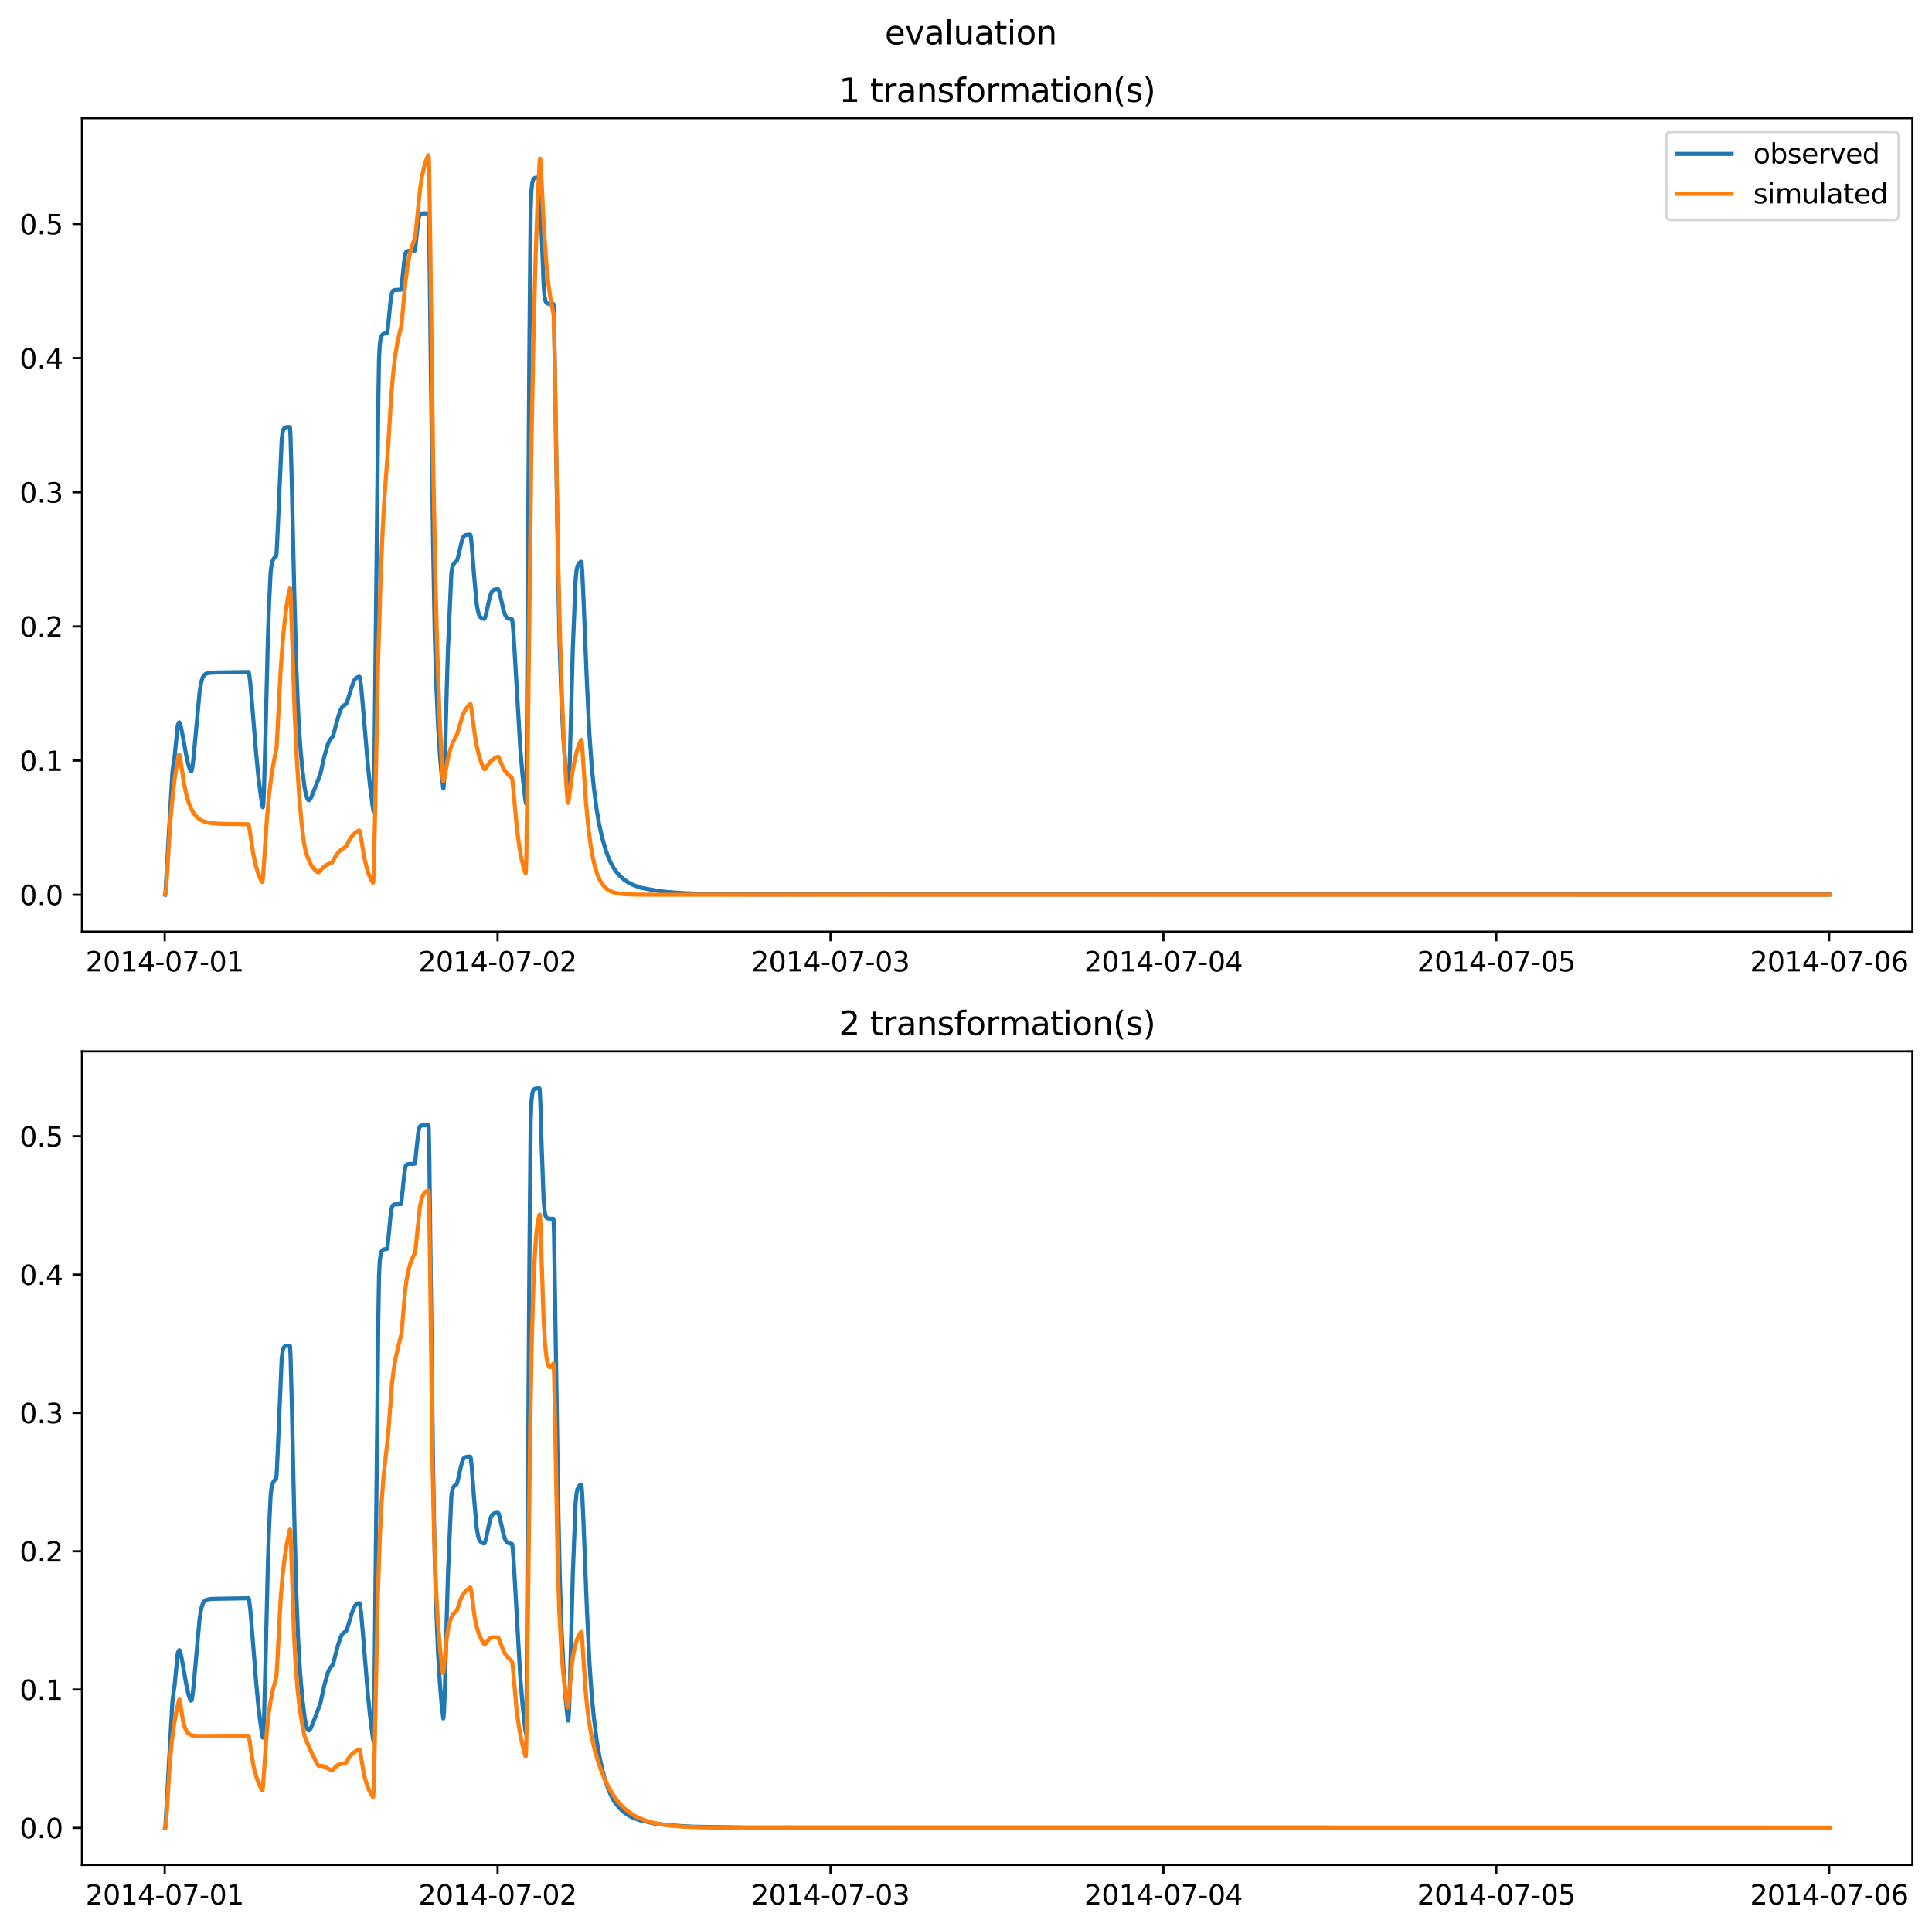 <?xml version="1.0" encoding="utf-8" standalone="no"?>
<!DOCTYPE svg PUBLIC "-//W3C//DTD SVG 1.1//EN"
  "http://www.w3.org/Graphics/SVG/1.1/DTD/svg11.dtd">
<svg xmlns:xlink="http://www.w3.org/1999/xlink" width="709.427pt" height="708.798pt" viewBox="0 0 709.427 708.798" xmlns="http://www.w3.org/2000/svg" version="1.1">
 <defs>
  <style type="text/css">*{stroke-linejoin: round; stroke-linecap: butt}</style>
 </defs>
 <g id="figure_1">
  <g id="patch_1">
   <path d="M 0 708.798 
L 709.427 708.798 
L 709.427 0 
L 0 0 
z
" style="fill: #ffffff"/>
  </g>
  <g id="axes_1">
   <g id="patch_2">
    <path d="M 30.103 342.2 
L 702.227 342.2 
L 702.227 43.44 
L 30.103 43.44 
z
" style="fill: #ffffff"/>
   </g>
   <g id="matplotlib.axis_1">
    <g id="xtick_1">
     <g id="line2d_1">
      <defs>
       <path id="m07d0481102" d="M 0 0 
L 0 3.5 
" style="stroke: #000000; stroke-width: 0.8"/>
      </defs>
      <g>
       <use xlink:href="#m07d0481102" x="60.484" y="342.2" style="stroke: #000000; stroke-width: 0.8"/>
      </g>
     </g>
     <g id="text_1">
      <!-- 2014-07-01 -->
      <g transform="translate(31.427 356.798) scale(0.1 -0.1)">
       <defs>
        <path id="DejaVuSans-32" d="M 1228 531 
L 3431 531 
L 3431 0 
L 469 0 
L 469 531 
Q 828 903 1448 1529 
Q 2069 2156 2228 2338 
Q 2531 2678 2651 2914 
Q 2772 3150 2772 3378 
Q 2772 3750 2511 3984 
Q 2250 4219 1831 4219 
Q 1534 4219 1204 4116 
Q 875 4013 500 3803 
L 500 4441 
Q 881 4594 1212 4672 
Q 1544 4750 1819 4750 
Q 2544 4750 2975 4387 
Q 3406 4025 3406 3419 
Q 3406 3131 3298 2873 
Q 3191 2616 2906 2266 
Q 2828 2175 2409 1742 
Q 1991 1309 1228 531 
z
" transform="scale(0.016)"/>
        <path id="DejaVuSans-30" d="M 2034 4250 
Q 1547 4250 1301 3770 
Q 1056 3291 1056 2328 
Q 1056 1369 1301 889 
Q 1547 409 2034 409 
Q 2525 409 2770 889 
Q 3016 1369 3016 2328 
Q 3016 3291 2770 3770 
Q 2525 4250 2034 4250 
z
M 2034 4750 
Q 2819 4750 3233 4129 
Q 3647 3509 3647 2328 
Q 3647 1150 3233 529 
Q 2819 -91 2034 -91 
Q 1250 -91 836 529 
Q 422 1150 422 2328 
Q 422 3509 836 4129 
Q 1250 4750 2034 4750 
z
" transform="scale(0.016)"/>
        <path id="DejaVuSans-31" d="M 794 531 
L 1825 531 
L 1825 4091 
L 703 3866 
L 703 4441 
L 1819 4666 
L 2450 4666 
L 2450 531 
L 3481 531 
L 3481 0 
L 794 0 
L 794 531 
z
" transform="scale(0.016)"/>
        <path id="DejaVuSans-34" d="M 2419 4116 
L 825 1625 
L 2419 1625 
L 2419 4116 
z
M 2253 4666 
L 3047 4666 
L 3047 1625 
L 3713 1625 
L 3713 1100 
L 3047 1100 
L 3047 0 
L 2419 0 
L 2419 1100 
L 313 1100 
L 313 1709 
L 2253 4666 
z
" transform="scale(0.016)"/>
        <path id="DejaVuSans-2d" d="M 313 2009 
L 1997 2009 
L 1997 1497 
L 313 1497 
L 313 2009 
z
" transform="scale(0.016)"/>
        <path id="DejaVuSans-37" d="M 525 4666 
L 3525 4666 
L 3525 4397 
L 1831 0 
L 1172 0 
L 2766 4134 
L 525 4134 
L 525 4666 
z
" transform="scale(0.016)"/>
       </defs>
       <use xlink:href="#DejaVuSans-32"/>
       <use xlink:href="#DejaVuSans-30" x="63.623"/>
       <use xlink:href="#DejaVuSans-31" x="127.246"/>
       <use xlink:href="#DejaVuSans-34" x="190.869"/>
       <use xlink:href="#DejaVuSans-2d" x="254.492"/>
       <use xlink:href="#DejaVuSans-30" x="290.576"/>
       <use xlink:href="#DejaVuSans-37" x="354.199"/>
       <use xlink:href="#DejaVuSans-2d" x="417.822"/>
       <use xlink:href="#DejaVuSans-30" x="453.906"/>
       <use xlink:href="#DejaVuSans-31" x="517.529"/>
      </g>
     </g>
    </g>
    <g id="xtick_2">
     <g id="line2d_2">
      <g>
       <use xlink:href="#m07d0481102" x="182.723" y="342.2" style="stroke: #000000; stroke-width: 0.8"/>
      </g>
     </g>
     <g id="text_2">
      <!-- 2014-07-02 -->
      <g transform="translate(153.665 356.798) scale(0.1 -0.1)">
       <use xlink:href="#DejaVuSans-32"/>
       <use xlink:href="#DejaVuSans-30" x="63.623"/>
       <use xlink:href="#DejaVuSans-31" x="127.246"/>
       <use xlink:href="#DejaVuSans-34" x="190.869"/>
       <use xlink:href="#DejaVuSans-2d" x="254.492"/>
       <use xlink:href="#DejaVuSans-30" x="290.576"/>
       <use xlink:href="#DejaVuSans-37" x="354.199"/>
       <use xlink:href="#DejaVuSans-2d" x="417.822"/>
       <use xlink:href="#DejaVuSans-30" x="453.906"/>
       <use xlink:href="#DejaVuSans-32" x="517.529"/>
      </g>
     </g>
    </g>
    <g id="xtick_3">
     <g id="line2d_3">
      <g>
       <use xlink:href="#m07d0481102" x="304.961" y="342.2" style="stroke: #000000; stroke-width: 0.8"/>
      </g>
     </g>
     <g id="text_3">
      <!-- 2014-07-03 -->
      <g transform="translate(275.903 356.798) scale(0.1 -0.1)">
       <defs>
        <path id="DejaVuSans-33" d="M 2597 2516 
Q 3050 2419 3304 2112 
Q 3559 1806 3559 1356 
Q 3559 666 3084 287 
Q 2609 -91 1734 -91 
Q 1441 -91 1130 -33 
Q 819 25 488 141 
L 488 750 
Q 750 597 1062 519 
Q 1375 441 1716 441 
Q 2309 441 2620 675 
Q 2931 909 2931 1356 
Q 2931 1769 2642 2001 
Q 2353 2234 1838 2234 
L 1294 2234 
L 1294 2753 
L 1863 2753 
Q 2328 2753 2575 2939 
Q 2822 3125 2822 3475 
Q 2822 3834 2567 4026 
Q 2313 4219 1838 4219 
Q 1578 4219 1281 4162 
Q 984 4106 628 3988 
L 628 4550 
Q 988 4650 1302 4700 
Q 1616 4750 1894 4750 
Q 2613 4750 3031 4423 
Q 3450 4097 3450 3541 
Q 3450 3153 3228 2886 
Q 3006 2619 2597 2516 
z
" transform="scale(0.016)"/>
       </defs>
       <use xlink:href="#DejaVuSans-32"/>
       <use xlink:href="#DejaVuSans-30" x="63.623"/>
       <use xlink:href="#DejaVuSans-31" x="127.246"/>
       <use xlink:href="#DejaVuSans-34" x="190.869"/>
       <use xlink:href="#DejaVuSans-2d" x="254.492"/>
       <use xlink:href="#DejaVuSans-30" x="290.576"/>
       <use xlink:href="#DejaVuSans-37" x="354.199"/>
       <use xlink:href="#DejaVuSans-2d" x="417.822"/>
       <use xlink:href="#DejaVuSans-30" x="453.906"/>
       <use xlink:href="#DejaVuSans-33" x="517.529"/>
      </g>
     </g>
    </g>
    <g id="xtick_4">
     <g id="line2d_4">
      <g>
       <use xlink:href="#m07d0481102" x="427.199" y="342.2" style="stroke: #000000; stroke-width: 0.8"/>
      </g>
     </g>
     <g id="text_4">
      <!-- 2014-07-04 -->
      <g transform="translate(398.141 356.798) scale(0.1 -0.1)">
       <use xlink:href="#DejaVuSans-32"/>
       <use xlink:href="#DejaVuSans-30" x="63.623"/>
       <use xlink:href="#DejaVuSans-31" x="127.246"/>
       <use xlink:href="#DejaVuSans-34" x="190.869"/>
       <use xlink:href="#DejaVuSans-2d" x="254.492"/>
       <use xlink:href="#DejaVuSans-30" x="290.576"/>
       <use xlink:href="#DejaVuSans-37" x="354.199"/>
       <use xlink:href="#DejaVuSans-2d" x="417.822"/>
       <use xlink:href="#DejaVuSans-30" x="453.906"/>
       <use xlink:href="#DejaVuSans-34" x="517.529"/>
      </g>
     </g>
    </g>
    <g id="xtick_5">
     <g id="line2d_5">
      <g>
       <use xlink:href="#m07d0481102" x="549.437" y="342.2" style="stroke: #000000; stroke-width: 0.8"/>
      </g>
     </g>
     <g id="text_5">
      <!-- 2014-07-05 -->
      <g transform="translate(520.38 356.798) scale(0.1 -0.1)">
       <defs>
        <path id="DejaVuSans-35" d="M 691 4666 
L 3169 4666 
L 3169 4134 
L 1269 4134 
L 1269 2991 
Q 1406 3038 1543 3061 
Q 1681 3084 1819 3084 
Q 2600 3084 3056 2656 
Q 3513 2228 3513 1497 
Q 3513 744 3044 326 
Q 2575 -91 1722 -91 
Q 1428 -91 1123 -41 
Q 819 9 494 109 
L 494 744 
Q 775 591 1075 516 
Q 1375 441 1709 441 
Q 2250 441 2565 725 
Q 2881 1009 2881 1497 
Q 2881 1984 2565 2268 
Q 2250 2553 1709 2553 
Q 1456 2553 1204 2497 
Q 953 2441 691 2322 
L 691 4666 
z
" transform="scale(0.016)"/>
       </defs>
       <use xlink:href="#DejaVuSans-32"/>
       <use xlink:href="#DejaVuSans-30" x="63.623"/>
       <use xlink:href="#DejaVuSans-31" x="127.246"/>
       <use xlink:href="#DejaVuSans-34" x="190.869"/>
       <use xlink:href="#DejaVuSans-2d" x="254.492"/>
       <use xlink:href="#DejaVuSans-30" x="290.576"/>
       <use xlink:href="#DejaVuSans-37" x="354.199"/>
       <use xlink:href="#DejaVuSans-2d" x="417.822"/>
       <use xlink:href="#DejaVuSans-30" x="453.906"/>
       <use xlink:href="#DejaVuSans-35" x="517.529"/>
      </g>
     </g>
    </g>
    <g id="xtick_6">
     <g id="line2d_6">
      <g>
       <use xlink:href="#m07d0481102" x="671.676" y="342.2" style="stroke: #000000; stroke-width: 0.8"/>
      </g>
     </g>
     <g id="text_6">
      <!-- 2014-07-06 -->
      <g transform="translate(642.618 356.798) scale(0.1 -0.1)">
       <defs>
        <path id="DejaVuSans-36" d="M 2113 2584 
Q 1688 2584 1439 2293 
Q 1191 2003 1191 1497 
Q 1191 994 1439 701 
Q 1688 409 2113 409 
Q 2538 409 2786 701 
Q 3034 994 3034 1497 
Q 3034 2003 2786 2293 
Q 2538 2584 2113 2584 
z
M 3366 4563 
L 3366 3988 
Q 3128 4100 2886 4159 
Q 2644 4219 2406 4219 
Q 1781 4219 1451 3797 
Q 1122 3375 1075 2522 
Q 1259 2794 1537 2939 
Q 1816 3084 2150 3084 
Q 2853 3084 3261 2657 
Q 3669 2231 3669 1497 
Q 3669 778 3244 343 
Q 2819 -91 2113 -91 
Q 1303 -91 875 529 
Q 447 1150 447 2328 
Q 447 3434 972 4092 
Q 1497 4750 2381 4750 
Q 2619 4750 2861 4703 
Q 3103 4656 3366 4563 
z
" transform="scale(0.016)"/>
       </defs>
       <use xlink:href="#DejaVuSans-32"/>
       <use xlink:href="#DejaVuSans-30" x="63.623"/>
       <use xlink:href="#DejaVuSans-31" x="127.246"/>
       <use xlink:href="#DejaVuSans-34" x="190.869"/>
       <use xlink:href="#DejaVuSans-2d" x="254.492"/>
       <use xlink:href="#DejaVuSans-30" x="290.576"/>
       <use xlink:href="#DejaVuSans-37" x="354.199"/>
       <use xlink:href="#DejaVuSans-2d" x="417.822"/>
       <use xlink:href="#DejaVuSans-30" x="453.906"/>
       <use xlink:href="#DejaVuSans-36" x="517.529"/>
      </g>
     </g>
    </g>
   </g>
   <g id="matplotlib.axis_2">
    <g id="ytick_1">
     <g id="line2d_7">
      <defs>
       <path id="mf2aa7671e0" d="M 0 0 
L -3.5 0 
" style="stroke: #000000; stroke-width: 0.8"/>
      </defs>
      <g>
       <use xlink:href="#mf2aa7671e0" x="30.103" y="328.62" style="stroke: #000000; stroke-width: 0.8"/>
      </g>
     </g>
     <g id="text_7">
      <!-- 0.0 -->
      <g transform="translate(7.2 332.419) scale(0.1 -0.1)">
       <defs>
        <path id="DejaVuSans-2e" d="M 684 794 
L 1344 794 
L 1344 0 
L 684 0 
L 684 794 
z
" transform="scale(0.016)"/>
       </defs>
       <use xlink:href="#DejaVuSans-30"/>
       <use xlink:href="#DejaVuSans-2e" x="63.623"/>
       <use xlink:href="#DejaVuSans-30" x="95.41"/>
      </g>
     </g>
    </g>
    <g id="ytick_2">
     <g id="line2d_8">
      <g>
       <use xlink:href="#mf2aa7671e0" x="30.103" y="279.351" style="stroke: #000000; stroke-width: 0.8"/>
      </g>
     </g>
     <g id="text_8">
      <!-- 0.1 -->
      <g transform="translate(7.2 283.15) scale(0.1 -0.1)">
       <use xlink:href="#DejaVuSans-30"/>
       <use xlink:href="#DejaVuSans-2e" x="63.623"/>
       <use xlink:href="#DejaVuSans-31" x="95.41"/>
      </g>
     </g>
    </g>
    <g id="ytick_3">
     <g id="line2d_9">
      <g>
       <use xlink:href="#mf2aa7671e0" x="30.103" y="230.082" style="stroke: #000000; stroke-width: 0.8"/>
      </g>
     </g>
     <g id="text_9">
      <!-- 0.2 -->
      <g transform="translate(7.2 233.881) scale(0.1 -0.1)">
       <use xlink:href="#DejaVuSans-30"/>
       <use xlink:href="#DejaVuSans-2e" x="63.623"/>
       <use xlink:href="#DejaVuSans-32" x="95.41"/>
      </g>
     </g>
    </g>
    <g id="ytick_4">
     <g id="line2d_10">
      <g>
       <use xlink:href="#mf2aa7671e0" x="30.103" y="180.813" style="stroke: #000000; stroke-width: 0.8"/>
      </g>
     </g>
     <g id="text_10">
      <!-- 0.3 -->
      <g transform="translate(7.2 184.612) scale(0.1 -0.1)">
       <use xlink:href="#DejaVuSans-30"/>
       <use xlink:href="#DejaVuSans-2e" x="63.623"/>
       <use xlink:href="#DejaVuSans-33" x="95.41"/>
      </g>
     </g>
    </g>
    <g id="ytick_5">
     <g id="line2d_11">
      <g>
       <use xlink:href="#mf2aa7671e0" x="30.103" y="131.543" style="stroke: #000000; stroke-width: 0.8"/>
      </g>
     </g>
     <g id="text_11">
      <!-- 0.4 -->
      <g transform="translate(7.2 135.343) scale(0.1 -0.1)">
       <use xlink:href="#DejaVuSans-30"/>
       <use xlink:href="#DejaVuSans-2e" x="63.623"/>
       <use xlink:href="#DejaVuSans-34" x="95.41"/>
      </g>
     </g>
    </g>
    <g id="ytick_6">
     <g id="line2d_12">
      <g>
       <use xlink:href="#mf2aa7671e0" x="30.103" y="82.274" style="stroke: #000000; stroke-width: 0.8"/>
      </g>
     </g>
     <g id="text_12">
      <!-- 0.5 -->
      <g transform="translate(7.2 86.074) scale(0.1 -0.1)">
       <use xlink:href="#DejaVuSans-30"/>
       <use xlink:href="#DejaVuSans-2e" x="63.623"/>
       <use xlink:href="#DejaVuSans-35" x="95.41"/>
      </g>
     </g>
    </g>
   </g>
   <g id="line2d_13">
    <path d="M 60.654 328.599 
L 60.739 328.093 
L 63.286 283.9 
L 63.71 280.509 
L 64.135 277.626 
L 65.238 266.508 
L 65.578 265.614 
L 65.832 265.31 
L 66.002 265.467 
L 66.342 266.578 
L 66.851 269.033 
L 68.464 277.824 
L 69.228 281.189 
L 69.822 282.895 
L 70.077 283.315 
L 70.247 283.288 
L 70.416 282.887 
L 70.756 281.016 
L 71.18 277.056 
L 73.302 254.007 
L 73.897 250.511 
L 74.406 248.886 
L 74.915 248.035 
L 75.425 247.594 
L 76.104 247.305 
L 77.207 247.112 
L 79.329 247.013 
L 91.299 246.842 
L 91.468 247.488 
L 91.893 250.731 
L 92.402 256.642 
L 94.015 276.293 
L 94.864 285.216 
L 95.713 291.986 
L 96.392 296.211 
L 96.477 296.48 
L 96.562 296.43 
L 96.731 294.786 
L 96.986 288.432 
L 97.58 266.385 
L 98.344 235.281 
L 98.769 222.657 
L 99.363 210.304 
L 99.703 207.525 
L 100.127 205.911 
L 100.551 205.076 
L 101.061 204.536 
L 101.4 204.244 
L 101.57 202.829 
L 101.91 196.118 
L 103.438 161.425 
L 103.777 158.772 
L 104.117 157.674 
L 104.456 157.19 
L 104.881 156.948 
L 105.56 156.853 
L 106.409 156.888 
L 106.494 157.09 
L 106.663 160.045 
L 107.088 175.14 
L 108.106 219.813 
L 108.786 244.618 
L 109.465 261.217 
L 110.144 272.593 
L 110.993 282.461 
L 111.841 289.143 
L 112.351 291.833 
L 112.86 293.377 
L 113.2 293.847 
L 113.454 293.907 
L 113.709 293.745 
L 114.133 293.107 
L 114.813 291.579 
L 117.614 284.366 
L 118.293 281.34 
L 119.142 277.645 
L 120.415 273.28 
L 121.009 272.007 
L 121.519 271.316 
L 122.113 270.584 
L 122.622 269.166 
L 123.301 266.536 
L 124.235 263.162 
L 125.084 260.74 
L 125.593 259.778 
L 126.187 259.129 
L 126.782 258.791 
L 127.036 258.627 
L 127.376 257.965 
L 127.885 256.468 
L 128.989 252.768 
L 129.923 250.219 
L 130.432 249.384 
L 130.941 248.916 
L 131.535 248.653 
L 131.96 248.568 
L 132.045 248.64 
L 132.215 249.241 
L 132.639 252.361 
L 133.148 258.08 
L 135.101 281.297 
L 135.865 288.501 
L 136.883 296.453 
L 137.138 297.856 
L 137.223 297.3 
L 137.393 290.285 
L 137.817 247.357 
L 138.921 147.219 
L 139.175 132.041 
L 139.43 126.809 
L 139.77 124.331 
L 140.109 123.332 
L 140.534 122.778 
L 141.043 122.525 
L 141.892 122.417 
L 142.146 122.34 
L 142.316 121.469 
L 142.656 118.29 
L 143.335 111.295 
L 143.759 108.118 
L 144.099 107.078 
L 144.438 106.709 
L 144.948 106.541 
L 146.136 106.485 
L 147.24 106.417 
L 147.409 105.584 
L 147.749 102.428 
L 148.343 96.701 
L 148.768 93.563 
L 149.107 92.614 
L 149.447 92.292 
L 149.956 92.147 
L 151.314 92.102 
L 152.333 92.041 
L 152.503 91.143 
L 152.927 86.913 
L 153.606 80.894 
L 153.946 79.283 
L 154.285 78.687 
L 154.71 78.465 
L 155.474 78.388 
L 157.341 78.395 
L 157.426 79.022 
L 157.681 91.766 
L 158.02 120.295 
L 159.039 200.468 
L 159.633 232.579 
L 160.143 249.706 
L 160.822 265.792 
L 161.501 276.751 
L 162.18 284.858 
L 162.774 289.647 
L 162.859 289.452 
L 163.029 287.501 
L 163.368 279.048 
L 164.047 253.254 
L 164.472 238.865 
L 165.745 210.358 
L 166.085 208.373 
L 166.509 207.251 
L 167.018 206.608 
L 167.782 206.011 
L 168.207 204.555 
L 169.735 198.059 
L 170.159 197.153 
L 170.584 196.724 
L 171.178 196.486 
L 172.197 196.379 
L 172.706 196.4 
L 172.876 197.043 
L 173.215 200.057 
L 173.979 210.141 
L 174.998 221.522 
L 175.507 224.52 
L 175.932 225.86 
L 176.356 226.584 
L 176.865 227.031 
L 177.545 227.295 
L 177.884 227.292 
L 178.139 226.735 
L 178.563 225.121 
L 179.836 219.4 
L 180.346 217.801 
L 180.77 217.07 
L 181.195 216.703 
L 181.789 216.483 
L 182.808 216.373 
L 182.977 216.435 
L 183.232 217.014 
L 183.656 218.618 
L 184.845 223.891 
L 185.439 225.798 
L 185.948 226.667 
L 186.458 227.089 
L 187.137 227.324 
L 187.986 227.459 
L 188.155 228.189 
L 188.495 231.87 
L 189.004 239.986 
L 191.042 274.823 
L 191.891 285.014 
L 192.909 293.913 
L 193.164 295.133 
L 193.249 293.037 
L 193.419 276.292 
L 194.352 131.28 
L 194.607 102.797 
L 194.862 77.131 
L 195.116 70.155 
L 195.456 67.094 
L 195.795 65.97 
L 196.135 65.52 
L 196.559 65.316 
L 197.408 65.229 
L 198.087 65.227 
L 198.172 65.484 
L 198.427 70.627 
L 198.851 84.76 
L 199.615 104.885 
L 199.955 108.86 
L 200.294 110.563 
L 200.634 111.232 
L 201.058 111.527 
L 201.907 111.654 
L 203.181 111.682 
L 203.265 112.102 
L 203.435 117.317 
L 203.86 143.043 
L 204.963 212.623 
L 205.557 239.533 
L 206.237 258.733 
L 206.916 271.861 
L 207.68 282.384 
L 208.444 289.67 
L 208.613 290.426 
L 208.698 290.212 
L 208.868 288.19 
L 209.208 279.527 
L 209.717 261.127 
L 210.311 238.818 
L 210.651 230.426 
L 211.33 213.283 
L 211.669 209.736 
L 212.009 208.093 
L 212.433 207.117 
L 212.943 206.546 
L 213.367 206.321 
L 213.452 206.354 
L 213.537 206.693 
L 213.792 209.997 
L 214.216 218.908 
L 215.489 250.296 
L 216.423 269.532 
L 217.272 281.598 
L 218.036 289.103 
L 219.055 297.106 
L 219.988 302.627 
L 221.007 307.227 
L 222.111 311.241 
L 223.214 314.438 
L 224.318 316.983 
L 225.421 318.958 
L 226.61 320.577 
L 227.968 322.042 
L 229.241 323.132 
L 230.514 324.004 
L 232.212 324.897 
L 234.249 325.696 
L 235.608 326.111 
L 242.144 327.298 
L 243.163 327.407 
L 244.012 327.507 
L 244.436 327.541 
L 245.624 327.652 
L 246.049 327.667 
L 246.728 327.736 
L 251.227 328.053 
L 251.567 328.066 
L 257.169 328.271 
L 260.65 328.341 
L 261.074 328.348 
L 265.318 328.415 
L 265.743 328.413 
L 275.42 328.49 
L 275.675 328.49 
L 277.457 328.5 
L 277.882 328.502 
L 278.985 328.511 
L 279.155 328.503 
L 279.919 328.505 
L 280.344 328.475 
L 281.023 328.501 
L 281.277 328.468 
L 281.532 328.502 
L 282.296 328.479 
L 282.72 328.501 
L 282.89 328.501 
L 284.248 328.472 
L 284.503 328.511 
L 284.673 328.501 
L 290.36 328.476 
L 290.7 328.486 
L 291.803 328.495 
L 296.897 328.49 
L 297.915 328.484 
L 298.425 328.497 
L 299.358 328.493 
L 301.481 328.47 
L 301.65 328.492 
L 302.499 328.488 
L 307.168 328.488 
L 307.508 328.476 
L 307.762 328.489 
L 313.619 328.495 
L 314.214 328.498 
L 314.978 328.487 
L 323.042 328.483 
L 326.438 328.488 
L 327.117 328.508 
L 327.541 328.48 
L 328.05 328.509 
L 328.645 328.491 
L 331.701 328.494 
L 333.059 328.474 
L 333.483 328.498 
L 671.676 328.539 
L 671.676 328.539 
" clip-path="url(#p9b128f7f44)" style="fill: none; stroke: #1f77b4; stroke-width: 1.5; stroke-linecap: square"/>
   </g>
   <g id="line2d_14">
    <path d="M 60.654 328.62 
L 60.739 328.526 
L 60.909 327.543 
L 61.248 322.686 
L 62.522 302.073 
L 63.371 292.418 
L 64.219 285.37 
L 65.068 280.238 
L 65.747 277.244 
L 65.832 277.103 
L 65.917 277.174 
L 66.087 277.811 
L 66.596 281.346 
L 67.53 287.517 
L 68.379 291.606 
L 69.228 294.591 
L 70.077 296.77 
L 70.926 298.361 
L 71.859 299.622 
L 72.793 300.515 
L 73.812 301.195 
L 75 301.725 
L 76.443 302.123 
L 78.396 302.414 
L 81.282 302.595 
L 86.884 302.678 
L 91.214 302.748 
L 91.384 303.159 
L 91.723 305.171 
L 92.996 313.622 
L 93.845 317.587 
L 94.694 320.501 
L 95.543 322.643 
L 96.222 323.908 
L 96.307 323.938 
L 96.392 323.755 
L 96.562 322.419 
L 96.986 316.093 
L 98.005 300.743 
L 98.854 291.448 
L 99.703 284.663 
L 100.551 279.723 
L 101.57 274.388 
L 101.994 266.491 
L 103.013 246.801 
L 103.777 236.022 
L 104.541 228.012 
L 105.305 222.073 
L 106.069 217.678 
L 106.494 216.042 
L 106.578 216.371 
L 106.748 219.066 
L 107.173 231.727 
L 108.191 261.789 
L 109.04 279.752 
L 109.889 292.815 
L 110.738 302.347 
L 111.587 309.305 
L 112.096 311.983 
L 112.775 314.319 
L 113.624 316.459 
L 114.473 318.028 
L 115.407 319.278 
L 116.341 320.168 
L 116.85 320.429 
L 117.189 320.161 
L 118.887 318.363 
L 119.906 317.679 
L 121.094 317.144 
L 121.943 316.769 
L 122.368 316.035 
L 123.471 314.052 
L 124.405 312.863 
L 125.339 312.017 
L 126.442 311.326 
L 127.036 310.941 
L 127.461 310.148 
L 128.564 308.049 
L 129.498 306.794 
L 130.432 305.903 
L 131.451 305.223 
L 131.96 305.025 
L 132.13 305.344 
L 132.469 307.138 
L 133.742 314.866 
L 134.591 318.501 
L 135.44 321.172 
L 136.289 323.137 
L 136.968 324.231 
L 137.053 324.031 
L 137.223 321.327 
L 137.562 306.807 
L 138.836 243.92 
L 139.6 217.392 
L 140.364 197.768 
L 141.128 183.326 
L 141.892 172.735 
L 142.486 164.719 
L 143.674 145.238 
L 144.438 136.52 
L 145.202 130.197 
L 145.966 125.62 
L 146.73 122.312 
L 147.409 119.528 
L 147.834 114.865 
L 148.768 104.556 
L 149.532 98.524 
L 150.296 94.189 
L 151.06 91.078 
L 151.824 88.849 
L 152.418 87.31 
L 152.672 85.246 
L 154.285 69.126 
L 155.049 64.379 
L 155.813 60.998 
L 156.577 58.592 
L 157.256 57.03 
L 157.341 57.02 
L 157.426 57.383 
L 157.596 62.127 
L 157.935 85.547 
L 159.039 168.349 
L 159.803 208.895 
L 160.567 238.812 
L 161.331 261.041 
L 162.095 277.647 
L 162.604 285.878 
L 162.774 286.831 
L 162.859 286.885 
L 163.029 286.466 
L 163.453 284.16 
L 164.472 278.657 
L 165.321 275.357 
L 166.17 272.959 
L 167.018 271.219 
L 167.867 269.603 
L 169.905 262.656 
L 170.754 260.914 
L 171.602 259.655 
L 172.536 258.666 
L 172.706 258.595 
L 172.791 258.691 
L 172.961 259.383 
L 173.385 262.604 
L 174.404 270.296 
L 175.253 274.908 
L 176.101 278.258 
L 176.95 280.692 
L 177.799 282.439 
L 177.969 282.565 
L 178.224 282.39 
L 178.903 281.311 
L 179.836 280.015 
L 180.77 279.095 
L 181.789 278.399 
L 182.892 277.916 
L 183.062 278.022 
L 183.402 278.731 
L 184.76 282.018 
L 185.609 283.428 
L 186.543 284.54 
L 187.561 285.383 
L 187.986 285.746 
L 188.155 286.503 
L 188.495 289.913 
L 189.768 303.937 
L 190.617 310.483 
L 191.466 315.284 
L 192.315 318.808 
L 192.994 320.783 
L 193.079 320.475 
L 193.249 315.959 
L 193.503 298.513 
L 195.116 165.255 
L 195.88 124.505 
L 196.644 95.039 
L 197.408 73.89 
L 198.087 60.275 
L 198.257 58.27 
L 198.342 58.247 
L 198.512 59.885 
L 198.936 68.309 
L 199.87 86.428 
L 200.634 96.923 
L 201.398 104.46 
L 202.162 109.88 
L 202.926 113.782 
L 203.265 115.633 
L 203.435 119.832 
L 203.775 138.14 
L 204.878 202.191 
L 205.642 233.838 
L 206.406 257.335 
L 207.17 274.874 
L 208.019 289.264 
L 208.444 294.456 
L 208.613 294.885 
L 208.783 294.306 
L 209.208 291.127 
L 210.226 283.459 
L 211.075 278.848 
L 211.924 275.495 
L 212.773 273.059 
L 213.367 271.796 
L 213.452 271.746 
L 213.537 271.918 
L 213.707 273.248 
L 214.131 279.507 
L 215.15 294.529 
L 215.999 303.596 
L 216.848 310.235 
L 217.696 315.102 
L 218.545 318.674 
L 219.394 321.3 
L 220.243 323.231 
L 221.092 324.651 
L 222.026 325.785 
L 223.044 326.655 
L 224.148 327.299 
L 225.421 327.785 
L 227.034 328.153 
L 229.241 328.409 
L 232.722 328.56 
L 240.531 328.616 
L 329.493 328.62 
L 671.676 328.62 
L 671.676 328.62 
" clip-path="url(#p9b128f7f44)" style="fill: none; stroke: #ff7f0e; stroke-width: 1.5; stroke-linecap: square"/>
   </g>
   <g id="patch_3">
    <path d="M 30.103 342.2 
L 30.103 43.44 
" style="fill: none; stroke: #000000; stroke-width: 0.8; stroke-linejoin: miter; stroke-linecap: square"/>
   </g>
   <g id="patch_4">
    <path d="M 702.227 342.2 
L 702.227 43.44 
" style="fill: none; stroke: #000000; stroke-width: 0.8; stroke-linejoin: miter; stroke-linecap: square"/>
   </g>
   <g id="patch_5">
    <path d="M 30.103 342.2 
L 702.227 342.2 
" style="fill: none; stroke: #000000; stroke-width: 0.8; stroke-linejoin: miter; stroke-linecap: square"/>
   </g>
   <g id="patch_6">
    <path d="M 30.103 43.44 
L 702.227 43.44 
" style="fill: none; stroke: #000000; stroke-width: 0.8; stroke-linejoin: miter; stroke-linecap: square"/>
   </g>
   <g id="text_13">
    <!-- 1 transformation(s) -->
    <g transform="translate(308.05 37.44) scale(0.12 -0.12)">
     <defs>
      <path id="DejaVuSans-20" transform="scale(0.016)"/>
      <path id="DejaVuSans-74" d="M 1172 4494 
L 1172 3500 
L 2356 3500 
L 2356 3053 
L 1172 3053 
L 1172 1153 
Q 1172 725 1289 603 
Q 1406 481 1766 481 
L 2356 481 
L 2356 0 
L 1766 0 
Q 1100 0 847 248 
Q 594 497 594 1153 
L 594 3053 
L 172 3053 
L 172 3500 
L 594 3500 
L 594 4494 
L 1172 4494 
z
" transform="scale(0.016)"/>
      <path id="DejaVuSans-72" d="M 2631 2963 
Q 2534 3019 2420 3045 
Q 2306 3072 2169 3072 
Q 1681 3072 1420 2755 
Q 1159 2438 1159 1844 
L 1159 0 
L 581 0 
L 581 3500 
L 1159 3500 
L 1159 2956 
Q 1341 3275 1631 3429 
Q 1922 3584 2338 3584 
Q 2397 3584 2469 3576 
Q 2541 3569 2628 3553 
L 2631 2963 
z
" transform="scale(0.016)"/>
      <path id="DejaVuSans-61" d="M 2194 1759 
Q 1497 1759 1228 1600 
Q 959 1441 959 1056 
Q 959 750 1161 570 
Q 1363 391 1709 391 
Q 2188 391 2477 730 
Q 2766 1069 2766 1631 
L 2766 1759 
L 2194 1759 
z
M 3341 1997 
L 3341 0 
L 2766 0 
L 2766 531 
Q 2569 213 2275 61 
Q 1981 -91 1556 -91 
Q 1019 -91 701 211 
Q 384 513 384 1019 
Q 384 1609 779 1909 
Q 1175 2209 1959 2209 
L 2766 2209 
L 2766 2266 
Q 2766 2663 2505 2880 
Q 2244 3097 1772 3097 
Q 1472 3097 1187 3025 
Q 903 2953 641 2809 
L 641 3341 
Q 956 3463 1253 3523 
Q 1550 3584 1831 3584 
Q 2591 3584 2966 3190 
Q 3341 2797 3341 1997 
z
" transform="scale(0.016)"/>
      <path id="DejaVuSans-6e" d="M 3513 2113 
L 3513 0 
L 2938 0 
L 2938 2094 
Q 2938 2591 2744 2837 
Q 2550 3084 2163 3084 
Q 1697 3084 1428 2787 
Q 1159 2491 1159 1978 
L 1159 0 
L 581 0 
L 581 3500 
L 1159 3500 
L 1159 2956 
Q 1366 3272 1645 3428 
Q 1925 3584 2291 3584 
Q 2894 3584 3203 3211 
Q 3513 2838 3513 2113 
z
" transform="scale(0.016)"/>
      <path id="DejaVuSans-73" d="M 2834 3397 
L 2834 2853 
Q 2591 2978 2328 3040 
Q 2066 3103 1784 3103 
Q 1356 3103 1142 2972 
Q 928 2841 928 2578 
Q 928 2378 1081 2264 
Q 1234 2150 1697 2047 
L 1894 2003 
Q 2506 1872 2764 1633 
Q 3022 1394 3022 966 
Q 3022 478 2636 193 
Q 2250 -91 1575 -91 
Q 1294 -91 989 -36 
Q 684 19 347 128 
L 347 722 
Q 666 556 975 473 
Q 1284 391 1588 391 
Q 1994 391 2212 530 
Q 2431 669 2431 922 
Q 2431 1156 2273 1281 
Q 2116 1406 1581 1522 
L 1381 1569 
Q 847 1681 609 1914 
Q 372 2147 372 2553 
Q 372 3047 722 3315 
Q 1072 3584 1716 3584 
Q 2034 3584 2315 3537 
Q 2597 3491 2834 3397 
z
" transform="scale(0.016)"/>
      <path id="DejaVuSans-66" d="M 2375 4863 
L 2375 4384 
L 1825 4384 
Q 1516 4384 1395 4259 
Q 1275 4134 1275 3809 
L 1275 3500 
L 2222 3500 
L 2222 3053 
L 1275 3053 
L 1275 0 
L 697 0 
L 697 3053 
L 147 3053 
L 147 3500 
L 697 3500 
L 697 3744 
Q 697 4328 969 4595 
Q 1241 4863 1831 4863 
L 2375 4863 
z
" transform="scale(0.016)"/>
      <path id="DejaVuSans-6f" d="M 1959 3097 
Q 1497 3097 1228 2736 
Q 959 2375 959 1747 
Q 959 1119 1226 758 
Q 1494 397 1959 397 
Q 2419 397 2687 759 
Q 2956 1122 2956 1747 
Q 2956 2369 2687 2733 
Q 2419 3097 1959 3097 
z
M 1959 3584 
Q 2709 3584 3137 3096 
Q 3566 2609 3566 1747 
Q 3566 888 3137 398 
Q 2709 -91 1959 -91 
Q 1206 -91 779 398 
Q 353 888 353 1747 
Q 353 2609 779 3096 
Q 1206 3584 1959 3584 
z
" transform="scale(0.016)"/>
      <path id="DejaVuSans-6d" d="M 3328 2828 
Q 3544 3216 3844 3400 
Q 4144 3584 4550 3584 
Q 5097 3584 5394 3201 
Q 5691 2819 5691 2113 
L 5691 0 
L 5113 0 
L 5113 2094 
Q 5113 2597 4934 2840 
Q 4756 3084 4391 3084 
Q 3944 3084 3684 2787 
Q 3425 2491 3425 1978 
L 3425 0 
L 2847 0 
L 2847 2094 
Q 2847 2600 2669 2842 
Q 2491 3084 2119 3084 
Q 1678 3084 1418 2786 
Q 1159 2488 1159 1978 
L 1159 0 
L 581 0 
L 581 3500 
L 1159 3500 
L 1159 2956 
Q 1356 3278 1631 3431 
Q 1906 3584 2284 3584 
Q 2666 3584 2933 3390 
Q 3200 3197 3328 2828 
z
" transform="scale(0.016)"/>
      <path id="DejaVuSans-69" d="M 603 3500 
L 1178 3500 
L 1178 0 
L 603 0 
L 603 3500 
z
M 603 4863 
L 1178 4863 
L 1178 4134 
L 603 4134 
L 603 4863 
z
" transform="scale(0.016)"/>
      <path id="DejaVuSans-28" d="M 1984 4856 
Q 1566 4138 1362 3434 
Q 1159 2731 1159 2009 
Q 1159 1288 1364 580 
Q 1569 -128 1984 -844 
L 1484 -844 
Q 1016 -109 783 600 
Q 550 1309 550 2009 
Q 550 2706 781 3412 
Q 1013 4119 1484 4856 
L 1984 4856 
z
" transform="scale(0.016)"/>
      <path id="DejaVuSans-29" d="M 513 4856 
L 1013 4856 
Q 1481 4119 1714 3412 
Q 1947 2706 1947 2009 
Q 1947 1309 1714 600 
Q 1481 -109 1013 -844 
L 513 -844 
Q 928 -128 1133 580 
Q 1338 1288 1338 2009 
Q 1338 2731 1133 3434 
Q 928 4138 513 4856 
z
" transform="scale(0.016)"/>
     </defs>
     <use xlink:href="#DejaVuSans-31"/>
     <use xlink:href="#DejaVuSans-20" x="63.623"/>
     <use xlink:href="#DejaVuSans-74" x="95.41"/>
     <use xlink:href="#DejaVuSans-72" x="134.619"/>
     <use xlink:href="#DejaVuSans-61" x="175.732"/>
     <use xlink:href="#DejaVuSans-6e" x="237.012"/>
     <use xlink:href="#DejaVuSans-73" x="300.391"/>
     <use xlink:href="#DejaVuSans-66" x="352.49"/>
     <use xlink:href="#DejaVuSans-6f" x="387.695"/>
     <use xlink:href="#DejaVuSans-72" x="448.877"/>
     <use xlink:href="#DejaVuSans-6d" x="488.24"/>
     <use xlink:href="#DejaVuSans-61" x="585.652"/>
     <use xlink:href="#DejaVuSans-74" x="646.932"/>
     <use xlink:href="#DejaVuSans-69" x="686.141"/>
     <use xlink:href="#DejaVuSans-6f" x="713.924"/>
     <use xlink:href="#DejaVuSans-6e" x="775.105"/>
     <use xlink:href="#DejaVuSans-28" x="838.484"/>
     <use xlink:href="#DejaVuSans-73" x="877.498"/>
     <use xlink:href="#DejaVuSans-29" x="929.598"/>
    </g>
   </g>
   <g id="legend_1">
    <g id="patch_7">
     <path d="M 613.833 80.796 
L 695.227 80.796 
Q 697.227 80.796 697.227 78.796 
L 697.227 50.44 
Q 697.227 48.44 695.227 48.44 
L 613.833 48.44 
Q 611.833 48.44 611.833 50.44 
L 611.833 78.796 
Q 611.833 80.796 613.833 80.796 
z
" style="fill: #ffffff; opacity: 0.8; stroke: #cccccc; stroke-linejoin: miter"/>
    </g>
    <g id="line2d_15">
     <path d="M 615.833 56.538 
L 625.833 56.538 
L 635.833 56.538 
" style="fill: none; stroke: #1f77b4; stroke-width: 1.5; stroke-linecap: square"/>
    </g>
    <g id="text_14">
     <!-- observed -->
     <g transform="translate(643.833 60.038) scale(0.1 -0.1)">
      <defs>
       <path id="DejaVuSans-62" d="M 3116 1747 
Q 3116 2381 2855 2742 
Q 2594 3103 2138 3103 
Q 1681 3103 1420 2742 
Q 1159 2381 1159 1747 
Q 1159 1113 1420 752 
Q 1681 391 2138 391 
Q 2594 391 2855 752 
Q 3116 1113 3116 1747 
z
M 1159 2969 
Q 1341 3281 1617 3432 
Q 1894 3584 2278 3584 
Q 2916 3584 3314 3078 
Q 3713 2572 3713 1747 
Q 3713 922 3314 415 
Q 2916 -91 2278 -91 
Q 1894 -91 1617 61 
Q 1341 213 1159 525 
L 1159 0 
L 581 0 
L 581 4863 
L 1159 4863 
L 1159 2969 
z
" transform="scale(0.016)"/>
       <path id="DejaVuSans-65" d="M 3597 1894 
L 3597 1613 
L 953 1613 
Q 991 1019 1311 708 
Q 1631 397 2203 397 
Q 2534 397 2845 478 
Q 3156 559 3463 722 
L 3463 178 
Q 3153 47 2828 -22 
Q 2503 -91 2169 -91 
Q 1331 -91 842 396 
Q 353 884 353 1716 
Q 353 2575 817 3079 
Q 1281 3584 2069 3584 
Q 2775 3584 3186 3129 
Q 3597 2675 3597 1894 
z
M 3022 2063 
Q 3016 2534 2758 2815 
Q 2500 3097 2075 3097 
Q 1594 3097 1305 2825 
Q 1016 2553 972 2059 
L 3022 2063 
z
" transform="scale(0.016)"/>
       <path id="DejaVuSans-76" d="M 191 3500 
L 800 3500 
L 1894 563 
L 2988 3500 
L 3597 3500 
L 2284 0 
L 1503 0 
L 191 3500 
z
" transform="scale(0.016)"/>
       <path id="DejaVuSans-64" d="M 2906 2969 
L 2906 4863 
L 3481 4863 
L 3481 0 
L 2906 0 
L 2906 525 
Q 2725 213 2448 61 
Q 2172 -91 1784 -91 
Q 1150 -91 751 415 
Q 353 922 353 1747 
Q 353 2572 751 3078 
Q 1150 3584 1784 3584 
Q 2172 3584 2448 3432 
Q 2725 3281 2906 2969 
z
M 947 1747 
Q 947 1113 1208 752 
Q 1469 391 1925 391 
Q 2381 391 2643 752 
Q 2906 1113 2906 1747 
Q 2906 2381 2643 2742 
Q 2381 3103 1925 3103 
Q 1469 3103 1208 2742 
Q 947 2381 947 1747 
z
" transform="scale(0.016)"/>
      </defs>
      <use xlink:href="#DejaVuSans-6f"/>
      <use xlink:href="#DejaVuSans-62" x="61.182"/>
      <use xlink:href="#DejaVuSans-73" x="124.658"/>
      <use xlink:href="#DejaVuSans-65" x="176.758"/>
      <use xlink:href="#DejaVuSans-72" x="238.281"/>
      <use xlink:href="#DejaVuSans-76" x="279.395"/>
      <use xlink:href="#DejaVuSans-65" x="338.574"/>
      <use xlink:href="#DejaVuSans-64" x="400.098"/>
     </g>
    </g>
    <g id="line2d_16">
     <path d="M 615.833 71.217 
L 625.833 71.217 
L 635.833 71.217 
" style="fill: none; stroke: #ff7f0e; stroke-width: 1.5; stroke-linecap: square"/>
    </g>
    <g id="text_15">
     <!-- simulated -->
     <g transform="translate(643.833 74.717) scale(0.1 -0.1)">
      <defs>
       <path id="DejaVuSans-75" d="M 544 1381 
L 544 3500 
L 1119 3500 
L 1119 1403 
Q 1119 906 1312 657 
Q 1506 409 1894 409 
Q 2359 409 2629 706 
Q 2900 1003 2900 1516 
L 2900 3500 
L 3475 3500 
L 3475 0 
L 2900 0 
L 2900 538 
Q 2691 219 2414 64 
Q 2138 -91 1772 -91 
Q 1169 -91 856 284 
Q 544 659 544 1381 
z
M 1991 3584 
L 1991 3584 
z
" transform="scale(0.016)"/>
       <path id="DejaVuSans-6c" d="M 603 4863 
L 1178 4863 
L 1178 0 
L 603 0 
L 603 4863 
z
" transform="scale(0.016)"/>
      </defs>
      <use xlink:href="#DejaVuSans-73"/>
      <use xlink:href="#DejaVuSans-69" x="52.1"/>
      <use xlink:href="#DejaVuSans-6d" x="79.883"/>
      <use xlink:href="#DejaVuSans-75" x="177.295"/>
      <use xlink:href="#DejaVuSans-6c" x="240.674"/>
      <use xlink:href="#DejaVuSans-61" x="268.457"/>
      <use xlink:href="#DejaVuSans-74" x="329.736"/>
      <use xlink:href="#DejaVuSans-65" x="368.945"/>
      <use xlink:href="#DejaVuSans-64" x="430.469"/>
     </g>
    </g>
   </g>
  </g>
  <g id="axes_2">
   <g id="patch_8">
    <path d="M 30.103 684.92 
L 702.227 684.92 
L 702.227 386.16 
L 30.103 386.16 
z
" style="fill: #ffffff"/>
   </g>
   <g id="matplotlib.axis_3">
    <g id="xtick_7">
     <g id="line2d_17">
      <g>
       <use xlink:href="#m07d0481102" x="60.484" y="684.92" style="stroke: #000000; stroke-width: 0.8"/>
      </g>
     </g>
     <g id="text_16">
      <!-- 2014-07-01 -->
      <g transform="translate(31.427 699.518) scale(0.1 -0.1)">
       <use xlink:href="#DejaVuSans-32"/>
       <use xlink:href="#DejaVuSans-30" x="63.623"/>
       <use xlink:href="#DejaVuSans-31" x="127.246"/>
       <use xlink:href="#DejaVuSans-34" x="190.869"/>
       <use xlink:href="#DejaVuSans-2d" x="254.492"/>
       <use xlink:href="#DejaVuSans-30" x="290.576"/>
       <use xlink:href="#DejaVuSans-37" x="354.199"/>
       <use xlink:href="#DejaVuSans-2d" x="417.822"/>
       <use xlink:href="#DejaVuSans-30" x="453.906"/>
       <use xlink:href="#DejaVuSans-31" x="517.529"/>
      </g>
     </g>
    </g>
    <g id="xtick_8">
     <g id="line2d_18">
      <g>
       <use xlink:href="#m07d0481102" x="182.723" y="684.92" style="stroke: #000000; stroke-width: 0.8"/>
      </g>
     </g>
     <g id="text_17">
      <!-- 2014-07-02 -->
      <g transform="translate(153.665 699.518) scale(0.1 -0.1)">
       <use xlink:href="#DejaVuSans-32"/>
       <use xlink:href="#DejaVuSans-30" x="63.623"/>
       <use xlink:href="#DejaVuSans-31" x="127.246"/>
       <use xlink:href="#DejaVuSans-34" x="190.869"/>
       <use xlink:href="#DejaVuSans-2d" x="254.492"/>
       <use xlink:href="#DejaVuSans-30" x="290.576"/>
       <use xlink:href="#DejaVuSans-37" x="354.199"/>
       <use xlink:href="#DejaVuSans-2d" x="417.822"/>
       <use xlink:href="#DejaVuSans-30" x="453.906"/>
       <use xlink:href="#DejaVuSans-32" x="517.529"/>
      </g>
     </g>
    </g>
    <g id="xtick_9">
     <g id="line2d_19">
      <g>
       <use xlink:href="#m07d0481102" x="304.961" y="684.92" style="stroke: #000000; stroke-width: 0.8"/>
      </g>
     </g>
     <g id="text_18">
      <!-- 2014-07-03 -->
      <g transform="translate(275.903 699.518) scale(0.1 -0.1)">
       <use xlink:href="#DejaVuSans-32"/>
       <use xlink:href="#DejaVuSans-30" x="63.623"/>
       <use xlink:href="#DejaVuSans-31" x="127.246"/>
       <use xlink:href="#DejaVuSans-34" x="190.869"/>
       <use xlink:href="#DejaVuSans-2d" x="254.492"/>
       <use xlink:href="#DejaVuSans-30" x="290.576"/>
       <use xlink:href="#DejaVuSans-37" x="354.199"/>
       <use xlink:href="#DejaVuSans-2d" x="417.822"/>
       <use xlink:href="#DejaVuSans-30" x="453.906"/>
       <use xlink:href="#DejaVuSans-33" x="517.529"/>
      </g>
     </g>
    </g>
    <g id="xtick_10">
     <g id="line2d_20">
      <g>
       <use xlink:href="#m07d0481102" x="427.199" y="684.92" style="stroke: #000000; stroke-width: 0.8"/>
      </g>
     </g>
     <g id="text_19">
      <!-- 2014-07-04 -->
      <g transform="translate(398.141 699.518) scale(0.1 -0.1)">
       <use xlink:href="#DejaVuSans-32"/>
       <use xlink:href="#DejaVuSans-30" x="63.623"/>
       <use xlink:href="#DejaVuSans-31" x="127.246"/>
       <use xlink:href="#DejaVuSans-34" x="190.869"/>
       <use xlink:href="#DejaVuSans-2d" x="254.492"/>
       <use xlink:href="#DejaVuSans-30" x="290.576"/>
       <use xlink:href="#DejaVuSans-37" x="354.199"/>
       <use xlink:href="#DejaVuSans-2d" x="417.822"/>
       <use xlink:href="#DejaVuSans-30" x="453.906"/>
       <use xlink:href="#DejaVuSans-34" x="517.529"/>
      </g>
     </g>
    </g>
    <g id="xtick_11">
     <g id="line2d_21">
      <g>
       <use xlink:href="#m07d0481102" x="549.437" y="684.92" style="stroke: #000000; stroke-width: 0.8"/>
      </g>
     </g>
     <g id="text_20">
      <!-- 2014-07-05 -->
      <g transform="translate(520.38 699.518) scale(0.1 -0.1)">
       <use xlink:href="#DejaVuSans-32"/>
       <use xlink:href="#DejaVuSans-30" x="63.623"/>
       <use xlink:href="#DejaVuSans-31" x="127.246"/>
       <use xlink:href="#DejaVuSans-34" x="190.869"/>
       <use xlink:href="#DejaVuSans-2d" x="254.492"/>
       <use xlink:href="#DejaVuSans-30" x="290.576"/>
       <use xlink:href="#DejaVuSans-37" x="354.199"/>
       <use xlink:href="#DejaVuSans-2d" x="417.822"/>
       <use xlink:href="#DejaVuSans-30" x="453.906"/>
       <use xlink:href="#DejaVuSans-35" x="517.529"/>
      </g>
     </g>
    </g>
    <g id="xtick_12">
     <g id="line2d_22">
      <g>
       <use xlink:href="#m07d0481102" x="671.676" y="684.92" style="stroke: #000000; stroke-width: 0.8"/>
      </g>
     </g>
     <g id="text_21">
      <!-- 2014-07-06 -->
      <g transform="translate(642.618 699.518) scale(0.1 -0.1)">
       <use xlink:href="#DejaVuSans-32"/>
       <use xlink:href="#DejaVuSans-30" x="63.623"/>
       <use xlink:href="#DejaVuSans-31" x="127.246"/>
       <use xlink:href="#DejaVuSans-34" x="190.869"/>
       <use xlink:href="#DejaVuSans-2d" x="254.492"/>
       <use xlink:href="#DejaVuSans-30" x="290.576"/>
       <use xlink:href="#DejaVuSans-37" x="354.199"/>
       <use xlink:href="#DejaVuSans-2d" x="417.822"/>
       <use xlink:href="#DejaVuSans-30" x="453.906"/>
       <use xlink:href="#DejaVuSans-36" x="517.529"/>
      </g>
     </g>
    </g>
   </g>
   <g id="matplotlib.axis_4">
    <g id="ytick_7">
     <g id="line2d_23">
      <g>
       <use xlink:href="#mf2aa7671e0" x="30.103" y="671.34" style="stroke: #000000; stroke-width: 0.8"/>
      </g>
     </g>
     <g id="text_22">
      <!-- 0.0 -->
      <g transform="translate(7.2 675.139) scale(0.1 -0.1)">
       <use xlink:href="#DejaVuSans-30"/>
       <use xlink:href="#DejaVuSans-2e" x="63.623"/>
       <use xlink:href="#DejaVuSans-30" x="95.41"/>
      </g>
     </g>
    </g>
    <g id="ytick_8">
     <g id="line2d_24">
      <g>
       <use xlink:href="#mf2aa7671e0" x="30.103" y="620.537" style="stroke: #000000; stroke-width: 0.8"/>
      </g>
     </g>
     <g id="text_23">
      <!-- 0.1 -->
      <g transform="translate(7.2 624.336) scale(0.1 -0.1)">
       <use xlink:href="#DejaVuSans-30"/>
       <use xlink:href="#DejaVuSans-2e" x="63.623"/>
       <use xlink:href="#DejaVuSans-31" x="95.41"/>
      </g>
     </g>
    </g>
    <g id="ytick_9">
     <g id="line2d_25">
      <g>
       <use xlink:href="#mf2aa7671e0" x="30.103" y="569.734" style="stroke: #000000; stroke-width: 0.8"/>
      </g>
     </g>
     <g id="text_24">
      <!-- 0.2 -->
      <g transform="translate(7.2 573.533) scale(0.1 -0.1)">
       <use xlink:href="#DejaVuSans-30"/>
       <use xlink:href="#DejaVuSans-2e" x="63.623"/>
       <use xlink:href="#DejaVuSans-32" x="95.41"/>
      </g>
     </g>
    </g>
    <g id="ytick_10">
     <g id="line2d_26">
      <g>
       <use xlink:href="#mf2aa7671e0" x="30.103" y="518.931" style="stroke: #000000; stroke-width: 0.8"/>
      </g>
     </g>
     <g id="text_25">
      <!-- 0.3 -->
      <g transform="translate(7.2 522.73) scale(0.1 -0.1)">
       <use xlink:href="#DejaVuSans-30"/>
       <use xlink:href="#DejaVuSans-2e" x="63.623"/>
       <use xlink:href="#DejaVuSans-33" x="95.41"/>
      </g>
     </g>
    </g>
    <g id="ytick_11">
     <g id="line2d_27">
      <g>
       <use xlink:href="#mf2aa7671e0" x="30.103" y="468.128" style="stroke: #000000; stroke-width: 0.8"/>
      </g>
     </g>
     <g id="text_26">
      <!-- 0.4 -->
      <g transform="translate(7.2 471.927) scale(0.1 -0.1)">
       <use xlink:href="#DejaVuSans-30"/>
       <use xlink:href="#DejaVuSans-2e" x="63.623"/>
       <use xlink:href="#DejaVuSans-34" x="95.41"/>
      </g>
     </g>
    </g>
    <g id="ytick_12">
     <g id="line2d_28">
      <g>
       <use xlink:href="#mf2aa7671e0" x="30.103" y="417.325" style="stroke: #000000; stroke-width: 0.8"/>
      </g>
     </g>
     <g id="text_27">
      <!-- 0.5 -->
      <g transform="translate(7.2 421.124) scale(0.1 -0.1)">
       <use xlink:href="#DejaVuSans-30"/>
       <use xlink:href="#DejaVuSans-2e" x="63.623"/>
       <use xlink:href="#DejaVuSans-35" x="95.41"/>
      </g>
     </g>
    </g>
   </g>
   <g id="line2d_29">
    <path d="M 60.654 671.318 
L 60.739 670.796 
L 63.286 625.228 
L 63.71 621.731 
L 64.135 618.758 
L 65.238 607.294 
L 65.578 606.372 
L 65.832 606.059 
L 66.002 606.221 
L 66.342 607.366 
L 66.851 609.898 
L 68.464 618.962 
L 69.228 622.432 
L 69.822 624.191 
L 70.077 624.624 
L 70.247 624.596 
L 70.416 624.184 
L 70.756 622.254 
L 71.18 618.17 
L 73.302 594.404 
L 73.897 590.799 
L 74.406 589.124 
L 74.915 588.246 
L 75.425 587.791 
L 76.104 587.493 
L 77.207 587.295 
L 79.329 587.193 
L 91.299 587.015 
L 91.468 587.682 
L 91.893 591.026 
L 92.402 597.121 
L 94.015 617.384 
L 94.864 626.585 
L 95.713 633.565 
L 96.392 637.922 
L 96.477 638.199 
L 96.562 638.148 
L 96.731 636.452 
L 96.986 629.901 
L 97.58 607.167 
L 98.344 575.095 
L 98.769 562.078 
L 99.363 549.34 
L 99.703 546.474 
L 100.127 544.811 
L 100.551 543.949 
L 101.061 543.393 
L 101.4 543.092 
L 101.57 541.633 
L 101.91 534.712 
L 103.438 498.939 
L 103.777 496.204 
L 104.117 495.072 
L 104.456 494.573 
L 104.881 494.323 
L 105.56 494.226 
L 106.409 494.261 
L 106.494 494.47 
L 106.663 497.516 
L 107.088 513.082 
L 108.106 559.145 
L 108.786 584.723 
L 109.465 601.838 
L 110.144 613.569 
L 110.993 623.744 
L 111.841 630.634 
L 112.351 633.408 
L 112.86 635 
L 113.2 635.484 
L 113.454 635.546 
L 113.709 635.379 
L 114.133 634.721 
L 114.813 633.146 
L 117.614 625.708 
L 118.293 622.589 
L 119.142 618.778 
L 120.415 614.277 
L 121.009 612.964 
L 121.519 612.252 
L 122.113 611.497 
L 122.622 610.035 
L 123.301 607.323 
L 124.235 603.844 
L 125.084 601.347 
L 125.593 600.355 
L 126.187 599.685 
L 126.782 599.337 
L 127.036 599.168 
L 127.376 598.486 
L 127.885 596.942 
L 128.989 593.127 
L 129.923 590.498 
L 130.432 589.637 
L 130.941 589.155 
L 131.535 588.883 
L 131.96 588.796 
L 132.045 588.87 
L 132.215 589.49 
L 132.639 592.707 
L 133.148 598.604 
L 135.101 622.544 
L 135.865 629.972 
L 136.883 638.172 
L 137.138 639.619 
L 137.223 639.045 
L 137.393 631.812 
L 137.817 587.547 
L 138.921 484.292 
L 139.175 468.64 
L 139.43 463.246 
L 139.77 460.691 
L 140.109 459.66 
L 140.534 459.089 
L 141.043 458.829 
L 141.892 458.717 
L 142.146 458.638 
L 142.316 457.74 
L 142.656 454.462 
L 143.335 447.249 
L 143.759 443.973 
L 144.099 442.9 
L 144.438 442.52 
L 144.948 442.347 
L 146.136 442.289 
L 147.24 442.219 
L 147.409 441.36 
L 147.749 438.106 
L 148.343 432.201 
L 148.768 428.965 
L 149.107 427.986 
L 149.447 427.654 
L 149.956 427.504 
L 151.314 427.458 
L 152.333 427.396 
L 152.503 426.47 
L 152.927 422.108 
L 153.606 415.901 
L 153.946 414.24 
L 154.285 413.625 
L 154.71 413.397 
L 155.474 413.317 
L 157.341 413.324 
L 157.426 413.971 
L 157.681 427.112 
L 158.02 456.529 
L 159.039 539.198 
L 159.633 572.309 
L 160.143 589.969 
L 160.822 606.556 
L 161.501 617.856 
L 162.18 626.215 
L 162.774 631.154 
L 162.859 630.953 
L 163.029 628.941 
L 163.368 620.225 
L 164.047 593.628 
L 164.472 578.79 
L 165.745 549.396 
L 166.085 547.349 
L 166.509 546.192 
L 166.934 545.607 
L 167.443 545.265 
L 167.698 545.093 
L 167.952 544.391 
L 168.377 542.593 
L 169.226 538.671 
L 169.82 536.473 
L 170.244 535.663 
L 170.669 535.284 
L 171.263 535.074 
L 172.366 534.975 
L 172.706 535.003 
L 172.876 535.666 
L 173.215 538.774 
L 173.979 549.173 
L 174.998 560.908 
L 175.507 563.999 
L 175.932 565.38 
L 176.356 566.127 
L 176.865 566.588 
L 177.545 566.86 
L 177.884 566.857 
L 178.139 566.283 
L 178.563 564.618 
L 179.836 558.72 
L 180.346 557.071 
L 180.77 556.317 
L 181.195 555.939 
L 181.789 555.712 
L 182.808 555.598 
L 182.977 555.662 
L 183.232 556.26 
L 183.656 557.913 
L 184.845 563.351 
L 185.439 565.317 
L 185.948 566.212 
L 186.458 566.648 
L 187.137 566.89 
L 187.986 567.029 
L 188.155 567.782 
L 188.495 571.577 
L 189.004 579.946 
L 191.042 615.868 
L 191.891 626.376 
L 192.909 635.553 
L 193.164 636.81 
L 193.249 634.649 
L 193.419 617.383 
L 194.352 467.857 
L 194.607 438.487 
L 194.862 412.021 
L 195.116 404.828 
L 195.456 401.672 
L 195.795 400.512 
L 196.135 400.049 
L 196.559 399.839 
L 197.323 399.751 
L 198.087 399.746 
L 198.172 400.012 
L 198.427 405.315 
L 198.851 419.888 
L 199.615 440.639 
L 199.955 444.738 
L 200.294 446.494 
L 200.634 447.184 
L 201.058 447.488 
L 201.907 447.619 
L 203.181 447.648 
L 203.265 448.081 
L 203.435 453.458 
L 203.86 479.986 
L 204.963 551.732 
L 205.557 579.479 
L 206.237 599.277 
L 206.916 612.814 
L 207.68 623.665 
L 208.444 631.178 
L 208.613 631.957 
L 208.698 631.736 
L 208.868 629.651 
L 209.208 620.719 
L 209.717 601.746 
L 210.311 578.743 
L 210.651 570.089 
L 211.33 552.412 
L 211.669 548.754 
L 212.009 547.061 
L 212.433 546.054 
L 212.943 545.466 
L 213.367 545.234 
L 213.452 545.268 
L 213.537 545.617 
L 213.792 549.024 
L 214.216 558.212 
L 215.489 590.577 
L 216.423 610.412 
L 217.272 622.854 
L 218.036 630.592 
L 219.055 638.845 
L 219.988 644.538 
L 221.007 649.281 
L 222.111 653.42 
L 223.214 656.717 
L 224.318 659.341 
L 225.421 661.377 
L 226.61 663.047 
L 227.968 664.557 
L 229.241 665.681 
L 230.514 666.58 
L 232.127 667.463 
L 234.589 668.445 
L 240.107 669.706 
L 240.531 669.754 
L 241.635 669.919 
L 242.908 670.058 
L 243.502 670.139 
L 243.927 670.177 
L 245.115 670.291 
L 245.794 670.348 
L 247.068 670.454 
L 247.832 670.489 
L 248.596 670.576 
L 250.887 670.728 
L 253.095 670.839 
L 254.792 670.919 
L 255.132 670.927 
L 271.855 671.19 
L 272.194 671.196 
L 275.42 671.205 
L 275.675 671.206 
L 277.457 671.216 
L 277.882 671.219 
L 278.985 671.227 
L 279.155 671.219 
L 279.749 671.214 
L 280.344 671.191 
L 281.023 671.218 
L 281.277 671.183 
L 281.532 671.219 
L 282.296 671.194 
L 282.72 671.217 
L 282.89 671.217 
L 284.248 671.187 
L 284.503 671.227 
L 284.673 671.217 
L 290.36 671.192 
L 290.7 671.202 
L 291.718 671.196 
L 292.398 671.205 
L 294.944 671.204 
L 297.321 671.197 
L 297.661 671.204 
L 302.754 671.203 
L 304.706 671.207 
L 307.168 671.204 
L 307.508 671.191 
L 307.762 671.205 
L 313.619 671.211 
L 314.214 671.214 
L 314.893 671.205 
L 318.883 671.214 
L 671.676 671.256 
L 671.676 671.256 
" clip-path="url(#p2bc7034087)" style="fill: none; stroke: #1f77b4; stroke-width: 1.5; stroke-linecap: square"/>
   </g>
   <g id="line2d_30">
    <path d="M 60.654 671.34 
L 60.739 671.26 
L 60.909 670.281 
L 61.248 665.474 
L 62.437 646.475 
L 63.201 638.62 
L 63.965 632.997 
L 64.814 628.309 
L 65.747 624.343 
L 65.832 624.204 
L 65.917 624.274 
L 66.087 624.885 
L 66.511 627.685 
L 67.191 631.975 
L 67.785 634.245 
L 68.379 635.623 
L 68.973 636.455 
L 69.652 637.008 
L 70.416 637.34 
L 71.52 637.548 
L 73.387 637.626 
L 80.603 637.544 
L 91.214 637.532 
L 91.384 637.939 
L 91.723 639.942 
L 92.912 647.805 
L 93.676 651.098 
L 94.524 653.791 
L 95.543 656.255 
L 96.307 657.642 
L 96.392 657.48 
L 96.562 656.186 
L 96.986 650.034 
L 97.92 636.443 
L 98.599 629.88 
L 99.363 624.7 
L 100.212 620.583 
L 101.146 617.19 
L 101.4 616.274 
L 101.57 614.77 
L 101.91 608.851 
L 103.013 587.78 
L 103.692 579.347 
L 104.456 572.628 
L 105.305 567.192 
L 106.324 562.219 
L 106.494 561.751 
L 106.578 562.06 
L 106.748 564.687 
L 107.173 577.242 
L 107.937 599.975 
L 108.531 611.258 
L 109.21 620.049 
L 109.974 626.987 
L 110.823 632.657 
L 111.757 637.387 
L 112.266 638.856 
L 114.813 644.589 
L 116.51 647.967 
L 116.935 648.521 
L 117.274 648.571 
L 118.378 648.567 
L 119.227 648.884 
L 121.009 649.853 
L 121.943 650.26 
L 122.283 649.961 
L 123.471 648.658 
L 124.32 648.168 
L 125.423 647.828 
L 127.121 647.372 
L 127.715 646.321 
L 128.479 645.084 
L 129.328 644.137 
L 130.347 643.344 
L 131.705 642.587 
L 131.96 642.517 
L 132.13 642.833 
L 132.469 644.608 
L 133.658 651.695 
L 134.422 654.595 
L 135.27 656.918 
L 136.204 658.847 
L 136.968 660.053 
L 137.053 659.89 
L 137.223 657.197 
L 137.562 642.953 
L 138.751 585.658 
L 139.43 565.524 
L 140.109 552.101 
L 140.788 542.923 
L 141.552 535.644 
L 142.486 527.472 
L 143.929 508.211 
L 144.608 502.78 
L 145.372 498.36 
L 146.306 494.319 
L 147.409 489.938 
L 147.834 485.104 
L 148.768 474.12 
L 149.362 469.703 
L 150.041 466.285 
L 150.72 463.93 
L 151.484 462.013 
L 152.418 460.005 
L 152.672 458.024 
L 154.2 443.122 
L 154.795 440.453 
L 155.304 439.053 
L 155.813 438.188 
L 156.407 437.618 
L 157.002 437.347 
L 157.256 437.28 
L 157.341 437.392 
L 157.426 437.849 
L 157.596 442.731 
L 157.935 466.541 
L 158.869 539.987 
L 159.463 565.813 
L 160.058 582.223 
L 160.737 594.8 
L 161.501 604.696 
L 162.35 612.839 
L 162.604 614.468 
L 162.689 614.471 
L 162.859 613.656 
L 163.283 609.356 
L 164.047 601.646 
L 164.642 597.856 
L 165.236 595.419 
L 165.83 593.864 
L 166.424 592.87 
L 167.103 592.155 
L 167.782 591.523 
L 168.207 590.255 
L 169.141 587.355 
L 169.82 585.961 
L 170.584 584.856 
L 171.518 583.885 
L 172.621 583.039 
L 172.706 583.031 
L 172.876 583.418 
L 173.215 585.664 
L 174.319 594.11 
L 174.998 597.337 
L 175.762 599.857 
L 176.611 601.872 
L 177.629 603.693 
L 177.969 604.023 
L 178.224 603.814 
L 179.752 601.786 
L 180.431 601.468 
L 181.28 601.34 
L 182.553 601.407 
L 182.977 601.534 
L 183.232 602.036 
L 185.1 606.881 
L 185.948 608.126 
L 186.967 609.233 
L 187.986 610.188 
L 188.155 610.976 
L 188.495 614.452 
L 189.683 627.901 
L 190.447 633.608 
L 191.296 638.362 
L 192.315 642.799 
L 192.994 645.148 
L 193.079 644.946 
L 193.164 643.633 
L 193.334 635.997 
L 193.758 601.076 
L 194.692 523.34 
L 195.286 491.901 
L 195.88 471.691 
L 196.474 459.241 
L 196.984 452.696 
L 197.493 448.682 
L 198.002 446.36 
L 198.172 446.08 
L 198.257 446.476 
L 198.427 449.203 
L 198.851 462.014 
L 199.615 484.95 
L 200.125 493.468 
L 200.634 498.37 
L 201.058 500.633 
L 201.483 501.78 
L 201.822 502.13 
L 202.077 502.149 
L 202.417 501.926 
L 202.841 501.354 
L 203.181 500.813 
L 203.265 500.978 
L 203.435 504.12 
L 203.775 520.441 
L 204.793 574.648 
L 205.388 592.161 
L 205.982 603.734 
L 206.661 612.899 
L 207.425 620.305 
L 208.274 626.487 
L 208.444 627.145 
L 208.529 627.006 
L 208.698 625.918 
L 209.123 620.991 
L 209.887 612.304 
L 210.481 607.854 
L 211.075 604.822 
L 211.754 602.479 
L 212.433 600.878 
L 213.197 599.603 
L 213.452 599.382 
L 213.537 599.598 
L 213.707 601.013 
L 214.131 607.493 
L 214.98 620.519 
L 215.659 627.517 
L 216.423 633.206 
L 217.272 637.965 
L 218.291 642.427 
L 219.479 646.613 
L 220.752 650.314 
L 222.111 653.617 
L 223.554 656.555 
L 224.997 659.01 
L 226.525 661.173 
L 228.053 662.962 
L 229.666 664.514 
L 231.363 665.841 
L 233.146 666.959 
L 235.098 667.927 
L 237.305 668.767 
L 239.767 669.463 
L 242.653 670.044 
L 246.134 670.511 
L 250.548 670.87 
L 256.575 671.124 
L 266.082 671.276 
L 286.965 671.336 
L 495.109 671.34 
L 671.676 671.34 
L 671.676 671.34 
" clip-path="url(#p2bc7034087)" style="fill: none; stroke: #ff7f0e; stroke-width: 1.5; stroke-linecap: square"/>
   </g>
   <g id="patch_9">
    <path d="M 30.103 684.92 
L 30.103 386.16 
" style="fill: none; stroke: #000000; stroke-width: 0.8; stroke-linejoin: miter; stroke-linecap: square"/>
   </g>
   <g id="patch_10">
    <path d="M 702.227 684.92 
L 702.227 386.16 
" style="fill: none; stroke: #000000; stroke-width: 0.8; stroke-linejoin: miter; stroke-linecap: square"/>
   </g>
   <g id="patch_11">
    <path d="M 30.103 684.92 
L 702.227 684.92 
" style="fill: none; stroke: #000000; stroke-width: 0.8; stroke-linejoin: miter; stroke-linecap: square"/>
   </g>
   <g id="patch_12">
    <path d="M 30.103 386.16 
L 702.227 386.16 
" style="fill: none; stroke: #000000; stroke-width: 0.8; stroke-linejoin: miter; stroke-linecap: square"/>
   </g>
   <g id="text_28">
    <!-- 2 transformation(s) -->
    <g transform="translate(308.05 380.16) scale(0.12 -0.12)">
     <use xlink:href="#DejaVuSans-32"/>
     <use xlink:href="#DejaVuSans-20" x="63.623"/>
     <use xlink:href="#DejaVuSans-74" x="95.41"/>
     <use xlink:href="#DejaVuSans-72" x="134.619"/>
     <use xlink:href="#DejaVuSans-61" x="175.732"/>
     <use xlink:href="#DejaVuSans-6e" x="237.012"/>
     <use xlink:href="#DejaVuSans-73" x="300.391"/>
     <use xlink:href="#DejaVuSans-66" x="352.49"/>
     <use xlink:href="#DejaVuSans-6f" x="387.695"/>
     <use xlink:href="#DejaVuSans-72" x="448.877"/>
     <use xlink:href="#DejaVuSans-6d" x="488.24"/>
     <use xlink:href="#DejaVuSans-61" x="585.652"/>
     <use xlink:href="#DejaVuSans-74" x="646.932"/>
     <use xlink:href="#DejaVuSans-69" x="686.141"/>
     <use xlink:href="#DejaVuSans-6f" x="713.924"/>
     <use xlink:href="#DejaVuSans-6e" x="775.105"/>
     <use xlink:href="#DejaVuSans-28" x="838.484"/>
     <use xlink:href="#DejaVuSans-73" x="877.498"/>
     <use xlink:href="#DejaVuSans-29" x="929.598"/>
    </g>
   </g>
  </g>
  <g id="text_29">
   <!-- evaluation -->
   <g transform="translate(324.904 16.318) scale(0.12 -0.12)">
    <use xlink:href="#DejaVuSans-65"/>
    <use xlink:href="#DejaVuSans-76" x="61.523"/>
    <use xlink:href="#DejaVuSans-61" x="120.703"/>
    <use xlink:href="#DejaVuSans-6c" x="181.982"/>
    <use xlink:href="#DejaVuSans-75" x="209.766"/>
    <use xlink:href="#DejaVuSans-61" x="273.145"/>
    <use xlink:href="#DejaVuSans-74" x="334.424"/>
    <use xlink:href="#DejaVuSans-69" x="373.633"/>
    <use xlink:href="#DejaVuSans-6f" x="401.416"/>
    <use xlink:href="#DejaVuSans-6e" x="462.598"/>
   </g>
  </g>
 </g>
 <defs>
  <clipPath id="p9b128f7f44">
   <rect x="30.103" y="43.44" width="672.124" height="298.76"/>
  </clipPath>
  <clipPath id="p2bc7034087">
   <rect x="30.103" y="386.16" width="672.124" height="298.76"/>
  </clipPath>
 </defs>
</svg>
